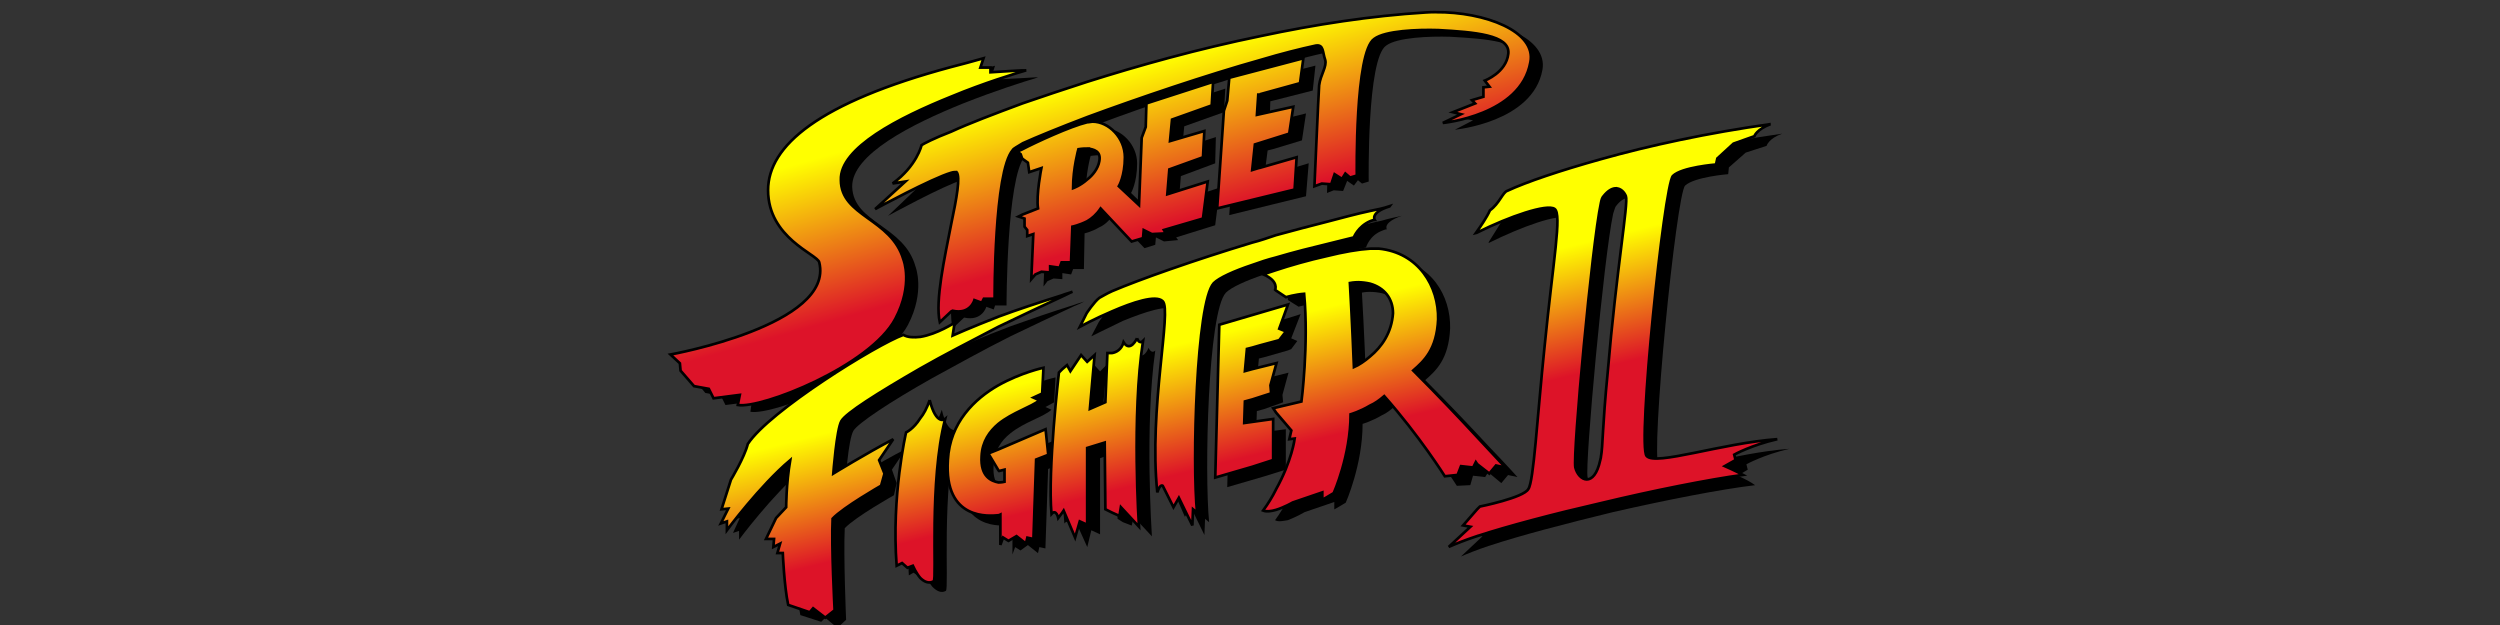 <?xml version="1.0" encoding="UTF-8" standalone="no"?>
<!-- Created with Inkscape (http://www.inkscape.org/) -->

<svg
   xmlns:dc="http://purl.org/dc/elements/1.1/"
   xmlns:cc="http://creativecommons.org/ns#"
   xmlns:rdf="http://www.w3.org/1999/02/22-rdf-syntax-ns#"
   xmlns:svg="http://www.w3.org/2000/svg"
   xmlns="http://www.w3.org/2000/svg"
   xmlns:sodipodi="http://sodipodi.sourceforge.net/DTD/sodipodi-0.dtd"
   xmlns:inkscape="http://www.inkscape.org/namespaces/inkscape"
   version="1.1"
   viewBox="0 0 400 100"
   id="svg54"
   sodipodi:docname="Street_Fighter_II-Logo.svg"
   width="400"
   height="100"
   inkscape:version="0.92.3 (2405546, 2018-03-11)">
  <rect x="0" y="0" width="400" height="100" fill="#333333" stroke="none"/>
  <sodipodi:namedview
     pagecolor="#ffffff"
     bordercolor="#666666"
     borderopacity="1"
     objecttolerance="10"
     gridtolerance="10"
     guidetolerance="10"
     inkscape:pageopacity="0"
     inkscape:pageshadow="2"
     inkscape:window-width="1920"
     inkscape:window-height="1017"
     id="namedview56"
     showgrid="false"
     inkscape:zoom="1.8059607"
     inkscape:cx="394.25"
     inkscape:cy="218.64999"
     inkscape:window-x="-8"
     inkscape:window-y="-8"
     inkscape:window-maximized="1"
     inkscape:current-layer="svg54" />
  <defs
     id="defs20">
    <linearGradient
       id="linearGradient4191"
       y2="283.2"
       gradientUnits="userSpaceOnUse"
       x2="247.2"
       gradientTransform="matrix(3.747,0,0,3.747,-583.794,-876.473)"
       y1="260.5"
       x1="241.5">
      <stop
         stop-color="#FF0"
         offset="0"
         id="stop10" />
      <stop
         stop-color="#dd1328"
         offset="1"
         id="stop12" />
    </linearGradient>
    <linearGradient
       id="linearGradient4193"
       y2="243.5"
       gradientUnits="userSpaceOnUse"
       x2="220.6"
       gradientTransform="matrix(3.747,0,0,3.747,-583.794,-874.473)"
       y1="214.8"
       x1="212.4">
      <stop
         stop-color="#FF0"
         offset="0"
         id="stop15" />
      <stop
         stop-color="#dd1329"
         offset="1"
         id="stop17" />
    </linearGradient>
  </defs>
  <g
     transform="matrix(0.23,0,0,0.23,108.303,33.797)"
     id="g52"
     style="fill-rule:evenodd">
    <path
       d="m 444.2,-101.3 -29.51,7.494 -22.02,5.621 -1.405,15.93 -2.342,7.026 -4.684,67.92 30.45,-7.495 22.95,-5.621 1.874,-22.95 -24.83,7.495 -6.089,1.874 2.342,-18.27 3.747,-0.937 20.14,-6.089 2.81,-18.74 -22.95,5.621 h -2.342 l 0.468,-14.05 1.874,-0.468 27.64,-7.026 1.874,-17.33 z"
       id="path24"
       inkscape:connector-curvature="0"
       style="fill:#000000" />
    <path
       d="m 536.3,-133.8 c -2.279,0.02 -4.527,0.104 -6.781,0.25 -37.94,2.342 -77.31,8.412 -114.8,16.38 -43.56,8.9 -85.24,20.63 -120.8,31.88 -15.93,5.621 -31.38,10.28 -44.97,14.97 -20.6,7.49 -37.45,14.07 -49.62,19.22 -0.008,0.003 -0.023,-0.003 -0.031,0 -12.16,5.146 -19.66,8.876 -20.59,9.344 0,0 -3.262,15.01 -20.12,27.19 l 8.906,-1.875 -20.62,19.66 c 0,0 38.36,-21.05 52.44,-25.28 0.011,0 0.02,3.1e-5 0.031,0 1.857,-0.005 3.256,-0.469 4.188,-0.469 2.342,3.747 -0.471,18.26 -4.219,36.53 -4.684,23.42 -11.22,52.95 -7.469,67.47 l 7.469,-7.031 0.469,-0.469 c 12.65,2.81 15.47,-7.5 15.47,-7.5 l 5.156,1.875 0.938,-2.812 h 7.969 c 0,0 -0.022,-88.51 12.62,-103.5 0.468,-0.937 3.284,-2.345 7.031,-4.219 9.368,-4.684 25.3,-11.26 44.97,-18.75 35.13,-13.12 82.43,-29.04 120.8,-39.81 14.05,-4.216 27.2,-7.502 37.97,-9.844 5.621,-0.937 4.657,5.16 6.062,9.844 1.405,5.152 -3.282,10.32 -3.75,17.34 -0.937,7.026 -2.781,70.72 -2.781,70.72 l 4.656,-1.875 6.562,0.469 2.812,-7.031 4.688,3.281 2.812,-3.75 2.812,2.344 4.688,-1.406 c 5e-5,0 -1.396,-85.73 12.19,-94.62 7.495,-5.621 29.98,-6.562 44.5,-6.094 25.29,1.405 50.56,3.291 49.16,16.41 -1.405,13.12 -17.31,18.75 -17.31,18.75 l 3.75,4.219 -4.219,0.938 v 6.062 l -7.5,2.344 1.875,2.344 -15.47,6.094 5.625,0.938 -12.66,6.562 c 4e-5,0 54.35,-5.152 60.91,-41.69 3.952,-21.96 -31.63,-35.68 -65.81,-35.38 z"
       id="path26"
       inkscape:connector-curvature="0"
       style="fill:#000000" />
    <path
       d="m 381.5,-85.31 -45.91,14.97 -0.938,16.41 -2.812,7.5 -1.875,47.31 -14.03,-13.59 c 0,0 4.219,-7.041 4.219,-20.62 0,-13.12 -11.26,-24.34 -22.5,-24.34 -0.937,0 -2.344,0.469 -3.75,0.938 -11.7,2.339 -36.01,13.56 -44.94,18.25 -0.01,0.005 -0.021,0.026 -0.031,0.031 -1.854,0.923 -3.25,1.375 -3.25,1.375 l 2.344,1.875 0.906,2.719 v 0.094 h 0.031 l 0.438,0.469 3.281,2.344 0.938,7.031 8.438,-2.812 c 0,0 -3.749,18.76 -2.344,28.12 l -10.75,4.188 h -0.031 l -3.25,1.406 3.25,0.938 h 0.031 l 0.906,0.469 v 5.625 l 2.344,2.812 v 4.219 l 4.2,-1.42 -1.4,31.38 2.812,-3.75 4.219,-1.844 6.094,0.469 v -4.219 l 6.094,0.938 1.406,-3.75 h 7.5 l 0.469,-24.84 c 0,0 4.661,-0.94 10.28,-4.219 3.279,-1.405 6.565,-4.191 9.375,-8.406 l 22.03,22.94 7.469,-2.344 0.469,-5.156 5.625,2.812 9.844,-0.938 -1.406,-1.875 27.16,-8.438 3.281,-26.22 -28.56,9.375 1.406,-17.34 23.88,-8.906 0.469,-18.25 -23.41,7.5 1.406,-15 27.62,-9.844 0.938,-16.38 z m -87.59,46.38 c 4.684,0 9.843,1.849 8.906,8.406 -1.405,5.621 -5.159,9.846 -8.906,13.12 -4.684,3.747 -9.375,5.625 -9.375,5.625 -0.468,-13.58 3.281,-26.69 3.281,-26.69 0,0 2.815,-0.469 6.094,-0.469 z"
       id="path28"
       inkscape:connector-curvature="0"
       style="fill:#000000" />
    <path
       d="m 221.3,-101.2 c -7.494,1.874 -15.01,3.751 -22.03,5.625 -92.28,24.83 -126.9,54.8 -126.9,85.72 0,33.26 33.75,44.5 35.16,50.12 10.6,43.52 -103.7,64.14 -103.7,64.14 l 6.562,5.6 0.469,5.625 8.906,10.78 10.75,1.875 3.281,6.531 18.28,-2.312 -0.938,7 c 15.93,2.8 91.75,-27.1 109.6,-60.41 12.2,-23.42 5.2,-40.75 5.2,-40.75 -8,-28.57 -43.1,-29.98 -44,-55.28 -0.468,-22.48 41.21,-43.57 77.28,-58.09 22.48,-8.9 43.13,-15.44 49.69,-17.31 1.811,-0.625 2.344,-0.938 2.344,-0.938 0,0 -16.58,1.062 -24.84,1.406 v -3.281 h -7.031 z"
       id="path30"
       inkscape:connector-curvature="0"
       style="fill:#000000" />
    <path
       d="m 768.8,-53.94 c -43.09,6.089 -84.31,15.01 -117.6,23.91 -29.04,8.431 -52.01,16.38 -65.12,22 -3.279,1.405 -5.598,9.378 -11.69,14.06 -3.279,5.152 -7.501,12.19 -9.375,15 -0.285,0.576 -0.406,1.125 -0.406,1.125 0,0 0.387,-0.178 0.406,-0.188 22.6,-11.24 48.8,-20.62 53.9,-16.88 4.684,3.279 -0.442,35.14 -7,96.03 -5.152,49.65 -7.503,93.66 -11.25,99.28 -3.747,6.089 -33.72,11.72 -33.72,11.72 l -1.875,1.875 -9.375,11.25 4.688,0.906 -14.97,14.06 c 4.216,-1.874 11.22,-4.69 19.66,-7.5 v 0.031 c 21.08,-7.026 53.4,-15.47 86.19,-23.44 37,-8.431 74.92,-15.91 98.81,-18.72 -5.152,-3.747 -12.16,-6.562 -12.16,-6.562 l 7.031,-4.219 -0.938,-3.75 c 3e-5,5e-5 11.7,-6.566 29.97,-10.78 -38.88,2.81 -84.32,18.75 -90.88,12.19 -6.089,-7.026 12.19,-189.3 18.28,-195.3 6.558,-6.089 29.97,-7.938 29.97,-7.938 l 0.469,-4.688 11.72,-10.31 14.5,-4.688 c 4e-5,0 1.413,-5.159 10.78,-8.438 z M 661.6,-9.16 c 3.373,-0.123 5.739,2.794 6.562,5.812 2.342,4.216 -6.067,50.58 -12.16,122.2 -3.279,37 -3.751,50.6 -4.688,58.56 5e-5,0.937 -0.469,1.875 -0.469,2.344 -4.216,19.2 -15,14.52 -17.34,5.156 -1.874,-8.9 11.25,-152.7 17.81,-183.2 0.937,-2.81 1.407,-4.688 1.875,-5.156 2.81,-3.689 5.476,-5.373 7.719,-5.719 0.234,-0.036 0.463,-0.086 0.688,-0.094 z"
       id="path32"
       inkscape:connector-curvature="0"
       style="fill:#000000" />
    <path
       d="m 490.6,32.72 c -7.963,0.468 -18.76,2.346 -30,5.156 -12.64,2.808 -25.73,6.536 -35.56,9.812 -0.009,0.003 -0.022,-0.003 -0.031,0 -3.269,0.937 -6.54,2.347 -8.875,3.281 6.232,2.337 8.279,5.243 8.875,7.375 v 3.406 l 7.5,4.688 c 4e-5,0 6.099,-1.875 12.66,-2.344 2.342,35.6 -2.344,74.94 -2.344,74.94 l -17.78,4.219 h -0.031 l -1.375,0.469 1.375,2.281 v 0.062 l 11.25,13.12 -1.406,6.094 2.812,-0.469 c 4e-5,5e-5 -0.946,14.98 -12.66,35.59 -2.342,4.684 -5.159,9.379 -8.906,14.53 2.342,1.405 5.628,0.468 8.906,0 6.09,-2.342 11.72,-5.625 11.72,-5.625 l 20.59,-7.031 v 5.156 l 3.281,-1.875 4.688,-2.812 c 3e-5,5e-5 11.72,-26.24 11.72,-54.81 3e-5,3e-5 6.568,-1.878 13.59,-6.094 3.279,-1.405 6.065,-3.752 9.344,-6.562 25.29,28.1 42.62,55.75 42.62,55.75 l 9.375,-0.469 1.875,-6.562 8.438,0.938 2.344,-3.75 0.469,0.938 8.438,7.031 4.688,-5.625 6.562,1.406 c 0,0 -7.509,-8.416 -19.69,-21.06 -11.24,-12.18 -27.17,-29.04 -44.5,-46.38 7.495,-6.558 16.41,-14.52 17.34,-36.06 0.468,-22.48 -13.11,-45.91 -41.22,-48.72 h -6.094 z m -9.062,23.38 c 3.167,-0.051 6.296,0.354 9.062,0.969 9.837,2.81 16.37,10.32 15.91,20.16 -0.937,14.05 -7.943,23.88 -15.91,30.44 -3.747,3.747 -7.971,6.095 -11.25,7.5 4e-5,3e-5 -1.407,-35.14 -2.812,-58.56 1.171,-0.234 2.417,-0.396 3.625,-0.469 0.453,-0.027 0.923,-0.024 1.375,-0.031 z"
       id="path34"
       inkscape:connector-curvature="0"
       style="fill:#000000" />
    <path
       d="m 504.2,3.204 c -4.216,0.937 -8.9,1.874 -13.58,3.279 -9.368,1.874 -19.2,4.684 -29.98,7.495 -11.24,2.81 -23.42,6.089 -35.6,9.837 -5.62,1.405 -11.24,3.279 -16.39,4.684 -41.22,12.65 -80.1,25.76 -98.37,34.19 -3.278,1.405 -6.089,2.81 -7.494,4.216 -4.684,2.81 -9.368,10.3 -9.368,10.3 l -5.152,9.837 c 0,4e-5 10.3,-5.152 22.02,-10.77 14.99,-6.089 31.38,-11.71 36.54,-7.494 6.089,6.558 -9.837,75.41 -4.216,133.5 1.874,-6.089 4.216,-4.684 4.216,-4.684 l 6.558,14.99 4.216,-6.558 9.368,19.2 0.468,-11.24 2.81,2.342 c -3.279,-33.73 -0.937,-146.6 11.71,-159.7 3.747,-3.747 14.05,-8.431 26.7,-12.65 5.153,-1.874 10.77,-3.747 16.39,-5.152 12.65,-3.747 25.76,-7.026 35.6,-9.368 11.24,-2.81 18.74,-4.216 18.74,-4.216 4e-5,0 2.342,-8.431 11.24,-11.71 1.405,-0.468 1.874,-0.937 3.279,-0.937 5e-5,0 -3.279,-4.684 10.3,-9.368 z"
       id="path36"
       inkscape:connector-curvature="0"
       style="fill:#000000" />
    <path
       d="m 433.9,71.59 -8.9,2.81 -16.39,4.684 -22.95,6.558 -2.81,106.3 25.76,-7.494 14.99,-4.684 v -28.1 l -14.99,1.874 -5.621,0.468 0.468,-14.99 5.152,-1.405 13.12,-4.684 -0.468,-5.152 4.216,-15.46 -16.86,4.216 -5.152,0.937 1.405,-14.99 3.747,-0.937 16.39,-4.684 2.342,-0.937 4.216,-5.621 -4.216,-1.874 6.558,-16.86 z"
       id="path38"
       inkscape:connector-curvature="0"
       style="fill:#000000" />
    <path
       d="m 328.1,95.01 c 0,4e-5 -3.748,10.3 -8.9,2.342 -1.874,5.621 -5.62,7.495 -8.9,7.963 -1.405,0.468 -2.342,0 -2.342,0 l -1.874,34.19 -10.3,4.684 3.279,-37.47 -4.684,4.684 -4.216,-4.684 -7.963,10.77 -1.874,-3.747 -3.747,2.81 -2.342,2.342 c 0,4e-5 -7.963,67.92 -4.684,98.37 2.81,-3.747 4.216,2.342 4.216,2.342 l 2.81,-3.747 0.468,-0.937 8.431,18.74 2.81,-11.71 6.089,2.81 v -52.93 l 11.71,-4.216 0.468,46.37 3.747,2.342 6.089,2.342 1.405,-6.089 12.65,13.58 c 0,4e-5 -5.152,-77.29 2.342,-129.3 -2.81,2.81 -4.684,-1.874 -4.684,-1.874 z"
       id="path40"
       inkscape:connector-curvature="0"
       style="fill:#000000" />
    <path
       d="m 283.6,62.69 c -2.342,0.937 -4.689,1.407 -7.031,2.344 -16.39,5.152 -31.38,10.32 -44.5,15 -19.7,7.5 -32.4,13.09 -32.4,13.09 l 2.344,-8.875 c 0,0 -12.63,7.939 -24.34,9.812 -4.2,0.48 -8.4,0.48 -11.7,-1.39 -17.8,6.55 -92.73,52.44 -108.2,76.34 -2.81,8.9 -11.72,24.4 -11.72,24.4 l -6.56,20.6 4.22,-0.5 -4.688,10.28 4.219,-1.406 v 6.094 c 0,4e-5 22.95,-30.92 44.03,-48.72 -2.81,16.39 -2.812,32.81 -2.812,32.81 l -7.031,7 -6.562,15 h 5.156 l -0.469,5.625 4.688,-2.344 -1.875,6.562 h 4.219 c 0,4e-5 0.471,22.95 3.281,36.53 l 14.53,4.688 2.812,-2.812 8.438,7.031 6.062,-5.625 c 0,4e-5 -1.874,-44.51 -0.938,-63.72 7.495,-7.963 34.22,-22.94 34.22,-22.94 l 1.875,-8.438 -3.281,-9.375 9.812,-14.5 c -18.74,9.837 -42.16,23.88 -42.16,23.88 0,3e-5 1.878,-30.44 5.625,-36.53 3.279,-5.152 24.83,-19.67 54.81,-36.53 16.39,-8.9 34.67,-19.19 54.34,-29.03 14.52,-7.026 29.51,-14.07 44.5,-21.09 2.342,-0.937 4.689,-1.876 7.031,-3.281 z"
       id="path42"
       inkscape:connector-curvature="0"
       style="fill:#000000" />
    <path
       d="m 263.4,115.6 c 0,3e-5 -15.45,3.288 -31.38,12.19 -15.93,9.368 -33.25,25.74 -35.12,51.97 -2.342,42.63 29.5,39.34 35.12,38.41 0.468,3e-5 1.406,-0.438 1.406,-0.438 v 21.06 l 1.875,-5.156 3.75,2.344 5.125,-3.75 7.031,5.625 0.938,-4.219 4.219,0.938 1.875,-55.28 8.438,-3.281 -2.344,-17.31 -32.31,13.59 v -0.031 l -7.031,2.812 7.031,11.72 h 0.469 l 3.75,-0.469 v 8.438 c 0,3e-5 -1.877,0.469 -4.219,0.469 -4.684,-0.468 -12.66,-3.76 -11.72,-17.81 0.468,-10.77 5.161,-17.79 11.72,-22.94 9.837,-7.963 22.94,-11.25 28.56,-16.41 l -4.219,-1.875 6.094,-3.281 0.938,-17.31 z"
       id="path44"
       inkscape:connector-curvature="0"
       style="fill:#000000" />
    <path
       d="m 184.3,138.1 c -1.874,5.621 -4.216,9.837 -6.558,12.65 -4.684,7.495 -9.368,9.837 -9.368,9.837 0,3e-5 -10.3,44.03 -7.026,92.74 l 3.279,-1.874 4.684,3.279 3.279,-1.405 c 0,3e-5 2.342,4.684 5.152,7.963 2.81,2.81 6.089,4.684 9.368,2.81 2.342,-1.405 -3.279,-69.32 7.963,-112.4 0,3e-5 -6.558,4.684 -10.77,-13.58 z"
       id="path46"
       inkscape:connector-curvature="0"
       style="fill:#000000" />
    <path
       d="m 760.9,-60.62 c -43.56,6.089 -84.77,15.01 -118,24.38 -28.57,7.963 -52.01,15.91 -65.12,22 -3.279,0.937 -5.599,8.91 -12.16,13.59 -2.338,5.143 -6.562,11.22 -8.906,14.5 -0.346,0.521 -0.573,0.963 -0.906,1.406 0.331,-0.062 0.539,-0.271 0.906,-0.438 22.48,-11.24 48.72,-20.15 53.88,-16.41 5.152,3.747 -0.942,35.14 -7.031,96.03 -5.152,49.65 -7.503,93.66 -11.25,98.81 -3.279,6.089 -33.72,12.19 -33.72,12.19 l -1.875,1.875 -9.812,11.25 5.125,0.938 -15.1,14 c 4.216,-1.874 11.22,-4.69 19.66,-7.5 v 0.031 c 21.55,-7.026 53.4,-15.47 86.19,-22.97 37,-8.9 74.96,-16.38 98.84,-19.66 -5.152,-2.81 -12.66,-6.094 -12.66,-6.094 l 7.5,-4.219 -0.938,-3.75 c 3e-5,3e-5 11.7,-6.566 29.97,-10.78 -38.88,2.81 -84.79,18.74 -90.88,11.72 -6.558,-7.026 12.19,-188.3 18.28,-194.8 6.089,-6.089 29.97,-7.969 29.97,-7.969 l 0.938,-4.219 11.25,-10.31 14.5,-5.156 c 3e-5,0 1.413,-4.69 11.25,-8.438 z m -107.8,44.69 c 3.423,-0.078 5.965,2.693 7.062,5.438 1.874,4.684 -6.567,51.05 -12.66,122.7 -3.747,37.94 -3.282,51.07 -4.688,58.56 3e-5,0.937 -0.469,1.875 -0.469,2.344 -4.216,19.67 -15,14.52 -17.34,5.156 -1.874,-9.368 11.72,-156 17.81,-184.1 0.468,-2.342 0.938,-3.751 1.875,-4.688 2.81,-3.513 5.452,-5.073 7.719,-5.375 0.236,-0.032 0.459,-0.057 0.688,-0.062 z M 495.8,-3.47 c -4.216,1.405 -8.878,2.344 -13.56,3.281 -8.9,1.874 -19.23,4.69 -30,7.5 -11.24,2.81 -23.42,6.096 -35.59,9.375 -5.621,1.874 -10.75,3.72 -16.38,5.125 -40.28,12.18 -78.7,25.79 -97.44,33.75 -4.216,1.874 -7.032,3.751 -8.906,4.688 -3.747,2.81 -8.906,10.75 -8.906,10.75 l -4.688,9.375 c 0,0 10.32,-5.629 22.5,-10.78 14.05,-6.089 30.44,-11.68 35.12,-7 6.558,6.089 -9.839,74.92 -3.75,133 1.873,-6.089 3.75,-4.656 3.75,-4.656 l 7.5,14.97 3.75,-6.562 9.375,19.22 0.469,-11.25 2.812,2.344 c -3.4,-33.6 -0.6,-146.4 11.6,-159.6 3.748,-3.747 14.07,-8.441 26.72,-12.66 5.153,-1.874 10.75,-3.751 16.38,-5.156 12.65,-3.747 25.76,-7.033 35.59,-9.375 l 18.75,-4.656 c 4e-5,0 2.819,-7.503 11.25,-11.25 1.405,-0.468 2.344,-0.938 3.281,-0.938 3e-5,0 -3.303,-5.159 10.28,-9.375 z m -13.56,29.5 c -7.963,0.468 -18.76,2.346 -30,5.156 -12.65,2.81 -25.76,6.565 -35.59,9.844 -3.279,0.937 -6.564,2.344 -8.906,2.812 11.24,4.684 8.438,10.78 8.438,10.78 l 0.469,0.469 7.031,4.688 c 4e-5,0 6.567,-1.875 12.66,-2.344 3.279,35.6 -1.875,74.94 -1.875,74.94 l -17.78,4.219 h -0.031 l -1.844,0.469 1.844,2.75 v 0.062 l 10.78,12.62 -1.406,6.094 3.75,-0.469 c 7e-5,4e-5 -1.883,15.45 -13.12,35.59 v 0.062 c -2.336,4.664 -5.144,9.339 -8.875,14.47 2.335,0.934 5.605,0.463 8.875,-0.469 0.01,-0.003 0.022,0.003 0.031,0 6.078,-1.875 11.69,-5.156 11.69,-5.156 l 20.59,-7.031 v 5.156 l 3.281,-1.875 4.688,-2.812 c 3e-5,5e-5 11.72,-26.21 11.72,-54.78 4e-5,4e-5 6.568,-1.878 13.59,-6.094 3.279,-1.405 6.534,-3.752 9.812,-6.562 24.83,28.1 42.16,55.75 42.16,55.75 l 8.906,-0.938 2.344,-6.094 8.438,0.938 1.875,-3.75 0.938,1.406 8.438,6.562 4.688,-5.625 6.531,1.406 c 3e-5,3e-5 -7.478,-7.978 -19.66,-21.09 -11.24,-12.18 -27.17,-29.04 -44.5,-46.38 7.495,-6.558 16.41,-14.52 17.34,-35.59 0.469,-22.95 -13.58,-46.38 -41.22,-49.19 z m -8.938,23.38 c 3.176,-0.051 6.171,0.385 8.938,1 9.837,2.81 15.91,10.29 15.91,20.59 -0.937,13.58 -7.943,23.44 -15.91,30 -3.747,3.279 -7.972,6.064 -11.25,7.469 4e-5,3e-5 -1.408,-34.64 -2.812,-58.53 1.288,-0.234 2.52,-0.396 3.75,-0.469 0.461,-0.027 0.921,-0.055 1.375,-0.062 z M 275.202,56 c -2.342,0.937 -4.689,1.407 -7.031,2.344 v 0.031 c -16.39,5.152 -31.85,10.28 -44.5,14.97 -19.2,7.495 -31.84,13.12 -31.84,13.12 l 1.375,-8.906 c 0,0 -12.16,7.97 -23.88,9.844 -4.3,0.48 -8.6,0.48 -11.8,-1.39 -18.3,6.56 -93.24,52.9 -108.2,75.9 -2.342,9.368 -11.72,24.84 -11.72,24.84 l -6.562,20.59 4.688,-0.469 -5.156,10.31 4.219,-1.406 v 6.094 c 0,3e-5 22.95,-30.92 44.03,-48.72 -2.81,16.39 -2.812,32.78 -2.812,32.78 l -7.031,7.5 -7,14.53 h 5.594 l -0.469,5.625 4.688,-2.344 -1.875,6.531 h 3.75 c 0,3e-5 0.94,22.98 3.75,36.09 l 15,5.125 2.344,-2.781 8.438,6.531 6.531,-5.156 c 0,3e-5 -2.343,-44.48 -1.406,-63.69 7.495,-7.963 33.75,-22.94 33.75,-22.94 l 2.344,-8.438 -3.75,-9.375 9.812,-14.53 c -18.74,9.837 -41.69,23.91 -41.69,23.91 0,3e-5 2.346,-30.91 5.625,-36.53 3.279,-5.621 24.83,-19.23 54.81,-36.56 16.39,-9.368 34.67,-18.73 54.34,-29.03 14.52,-7.026 29.51,-14.04 44.5,-21.06 V 59.309 c 2.342,-0.937 4.689,-2.344 7.031,-3.281 z m 149.9,8.906 -47.78,14.06 -2.812,106.3 25.78,-7.5 14.5,-4.688 v -28.56 l -20.12,2.812 0.469,-15 5.156,-1.406 13.09,-4.219 -0.469,-5.625 4.219,-15.44 -16.84,4.188 -5.156,1.406 1.406,-15.44 3.75,-0.938 5.25,-1.531 13.47,-3.625 4.688,-6.094 -4.688,-1.875 z m -105,23.43 c 0,4e-5 -4.691,10.31 -9.375,2.812 -1.405,5.153 -5.159,7.032 -7.969,7.5 -1.874,3e-5 -3.281,0 -3.281,0 l -1.406,34.19 -10.78,4.688 3.281,-37.47 -5.156,4.688 -4.219,-4.688 -7.469,11.22 -2.344,-4.219 -3.281,2.812 -2.344,2.344 c 0,4e-5 -7.967,68.4 -5.156,98.38 3.279,-3.747 4.688,2.812 4.688,2.812 l 2.812,-3.75 0.938,-1.406 7.969,18.75 3.25,-11.25 5.156,2.344 v -53.41 l 12.19,-3.75 0.469,46.38 4.688,2.344 5.1,2.3 1,-6.1 12.6,13.6 c 0,5e-5 -5.15,-77.76 2.812,-129.3 -2.81,2.81 -4.188,-1.875 -4.188,-1.875 z m -65.1,20.56 c 0,4e-5 -15.45,3.288 -31.38,12.19 -16.39,9.368 -33.72,25.77 -35.12,52 -2.81,42.63 29.5,38.87 35.12,38.41 0.468,3e-5 1.406,-0.469 1.406,-0.469 v 21.09 l 1.875,-5.156 3.75,2.344 5.594,-3.281 6.562,5.156 1,-4.1 4.219,0.938 1.875,-55.28 8.438,-3.281 -1.875,-17.81 -32.78,14.06 -7.031,2.812 7.031,11.72 0.469,0.469 3.75,-0.938 v 8.438 c 0,4e-5 -1.877,0.469 -4.219,0.469 -4.684,-0.937 -12.66,-3.761 -11.72,-18.28 0.468,-10.3 5.629,-17.32 11.72,-22.47 9.837,-7.963 22.94,-11.72 28.56,-16.41 l -4.219,-1.875 6.094,-2.812 z m -79.16,22.5 c -1.874,5.621 -4.22,9.846 -6.562,12.66 -4.684,7.495 -9.844,9.812 -9.844,9.812 0,4e-5 -10.31,44.04 -6.562,92.75 l 3.75,-1.875 3.75,3.281 3.75,-1.406 c 0,5e-5 2.346,5.159 5.156,8.438 2.81,2.81 6.096,4.217 9.375,2.344 2.342,-1.405 -3.273,-69.31 7.969,-112.9 0,4e-5 -6.097,5.143 -10.78,-13.12 z"
       stroke-miterlimit="4"
       id="path48"
       inkscape:connector-curvature="0"
       style="fill:url(#linearGradient4191);stroke:#000000;stroke-width:1.874;stroke-miterlimit:4;stroke-dasharray:none" />
    <path
       d="m 527.8,-138.5 c -2.282,0.02 -4.527,0.072 -6.781,0.219 -38.41,2.342 -77.31,8.443 -114.8,16.41 -43.56,8.9 -85.24,20.6 -120.8,31.84 -15.93,5.152 -31.39,10.32 -44.97,15 -20.14,7.494 -37.45,14.04 -49.62,19.66 -12.18,4.684 -19.22,8.438 -20.62,9.375 0,0 -3.294,14.51 -20.16,26.69 l 8.906,-1.375 -21.06,19.19 c 0,0 39.82,-21.53 52.94,-25.28 1.405,-0.468 2.782,-0.469 3.719,-0.469 2.81,3.279 0.029,18.26 -3.719,36.06 -4.684,23.89 -11.25,53.39 -7.969,68.38 l 7.969,-7.5 0.938,-0.469 c 12.4,2.85 15.2,-7.43 15.2,-7.43 l 5.156,1.875 1.406,-2.812 h 7.5 c 0,0 -0.459,-88.54 12.66,-103.5 0.468,-0.937 3.253,-2.345 7,-4.688 9.368,-4.216 25.3,-10.76 44.97,-18.25 35.6,-13.12 82.43,-29.04 120.8,-39.81 14.05,-4.216 27.2,-7.502 37.97,-9.844 5.621,-0.937 4.658,4.691 6.531,9.844 1.406,4.684 -3.251,10.29 -4.188,17.78 -0.469,6.558 -3.281,70.25 -3.281,70.25 l 5.125,-1.875 6.562,0.469 2.344,-7 5.156,3.281 2.344,-3.75 3.281,2.812 4.688,-1.406 c 3e-5,0 -1.396,-86.19 12.19,-95.09 7.495,-5.621 29.98,-6.562 44.5,-6.094 24.83,1.405 50.09,3.291 48.69,16.41 -1.405,13.12 -16.38,18.72 -16.38,18.72 l 3.281,4.219 -4.219,0.469 v 6.562 l -7.969,2.344 2.2,2.29 -15.47,6.094 5.625,1.406 -12.62,6.062 c 4e-5,0 54.32,-5.152 60.88,-42.16 4.391,-21.52 -31.58,-35.18 -65.81,-34.88 z m -314.5,32.1 c -7.963,2.342 -15.44,4.189 -22.47,6.062 -92.28,24.83 -127.4,54.8 -127.4,85.72 0,33.26 34.19,44.5 35.59,50.12 10.81,43.55 -103.5,64.18 -103.5,64.18 l 6.562,6.094 0.469,5.125 9.375,10.78 10.28,1.875 3.281,6.562 18.28,-2.344 -1.406,7.031 c 16.39,2.81 92.26,-27.18 109.6,-59.97 12.65,-23.89 5.625,-41.22 5.625,-41.22 -8.4,-28.63 -43.5,-30.01 -43.5,-55.3 -0.937,-22.48 40.78,-43.57 76.84,-58.09 22.48,-9.368 45.46,-16.36 52.02,-18.23 -1.7,-0.21 -18.1,0.97 -24.8,1.35 v -3.281 h -7.031 z m 222.5,0 -51.53,13.56 -1.406,15.94 -2.344,7.031 -4.688,67.91 53.88,-13.12 1.406,-22.47 -24.84,7.156 v -0.125 l -6.062,1.875 1.875,-17.81 23.88,-7.5 2.812,-18.72 -25.28,5.625 0.938,-14.06 h 1.844 v -0.469 l 27.19,-7.5 z M 373,-90 l -46.38,15 -0.469,16.38 -2.812,7.5 -1.875,46.84 -14.03,-13.12 c 0,0 4.219,-7.01 4.219,-20.12 0,-13.58 -11.26,-24.81 -22.5,-24.81 -0.936,0 -2.345,0.438 -3.75,0.438 -11.71,2.81 -36.07,14.07 -44.97,18.75 l -0.344,0.188 c -1.874,0.937 -3.281,1.406 -3.281,1.406 l 2.344,1.875 0.938,2.812 0.812,0.75 3.281,2.344 0.938,6.562 8.438,-2.812 c 0,0 -3.749,18.73 -2.344,28.09 l -10.75,4.219 h -0.031 l -2.781,1.406 2.781,0.938 h 0.031 l 1.375,0.469 v 5.625 l 1.875,2.344 v 4.219 l 4.219,-1.406 -1.406,31.38 2.812,-3.281 4.219,-1.875 6.094,0.469 v -4.219 l 6.562,0.938 1.406,-3.75 h 6.562 l 0.938,-24.81 c 0,0 4.66,-0.94 10.28,-3.75 3.279,-1.874 6.565,-4.691 9.375,-8.906 l 21.56,22.97 7.938,-2.344 0.469,-5.625 5.625,2.812 9.8,-0.5 -1.4,-2.35 27.2,-7.966 3.281,-25.75 -28.09,8.875 1.406,-17.31 23.41,-8.438 0.938,-18.28 -23.88,7.031 1.406,-14.97 27.62,-9.844 z m -87.59,46.38 c 4.684,0.468 9.843,1.88 8.438,8.906 -0.936,5.152 -4.691,9.846 -8.438,12.66 -4.684,4.216 -9.812,6.062 -9.812,6.062 0,-14.05 3.719,-27.16 3.719,-27.16 0,0 2.814,-0.469 6.094,-0.469 z"
       stroke-miterlimit="4"
       id="path50"
       inkscape:connector-curvature="0"
       style="fill:url(#linearGradient4193);stroke:#000000;stroke-width:1.874;stroke-miterlimit:4;stroke-dasharray:none" />
  </g>
</svg>
